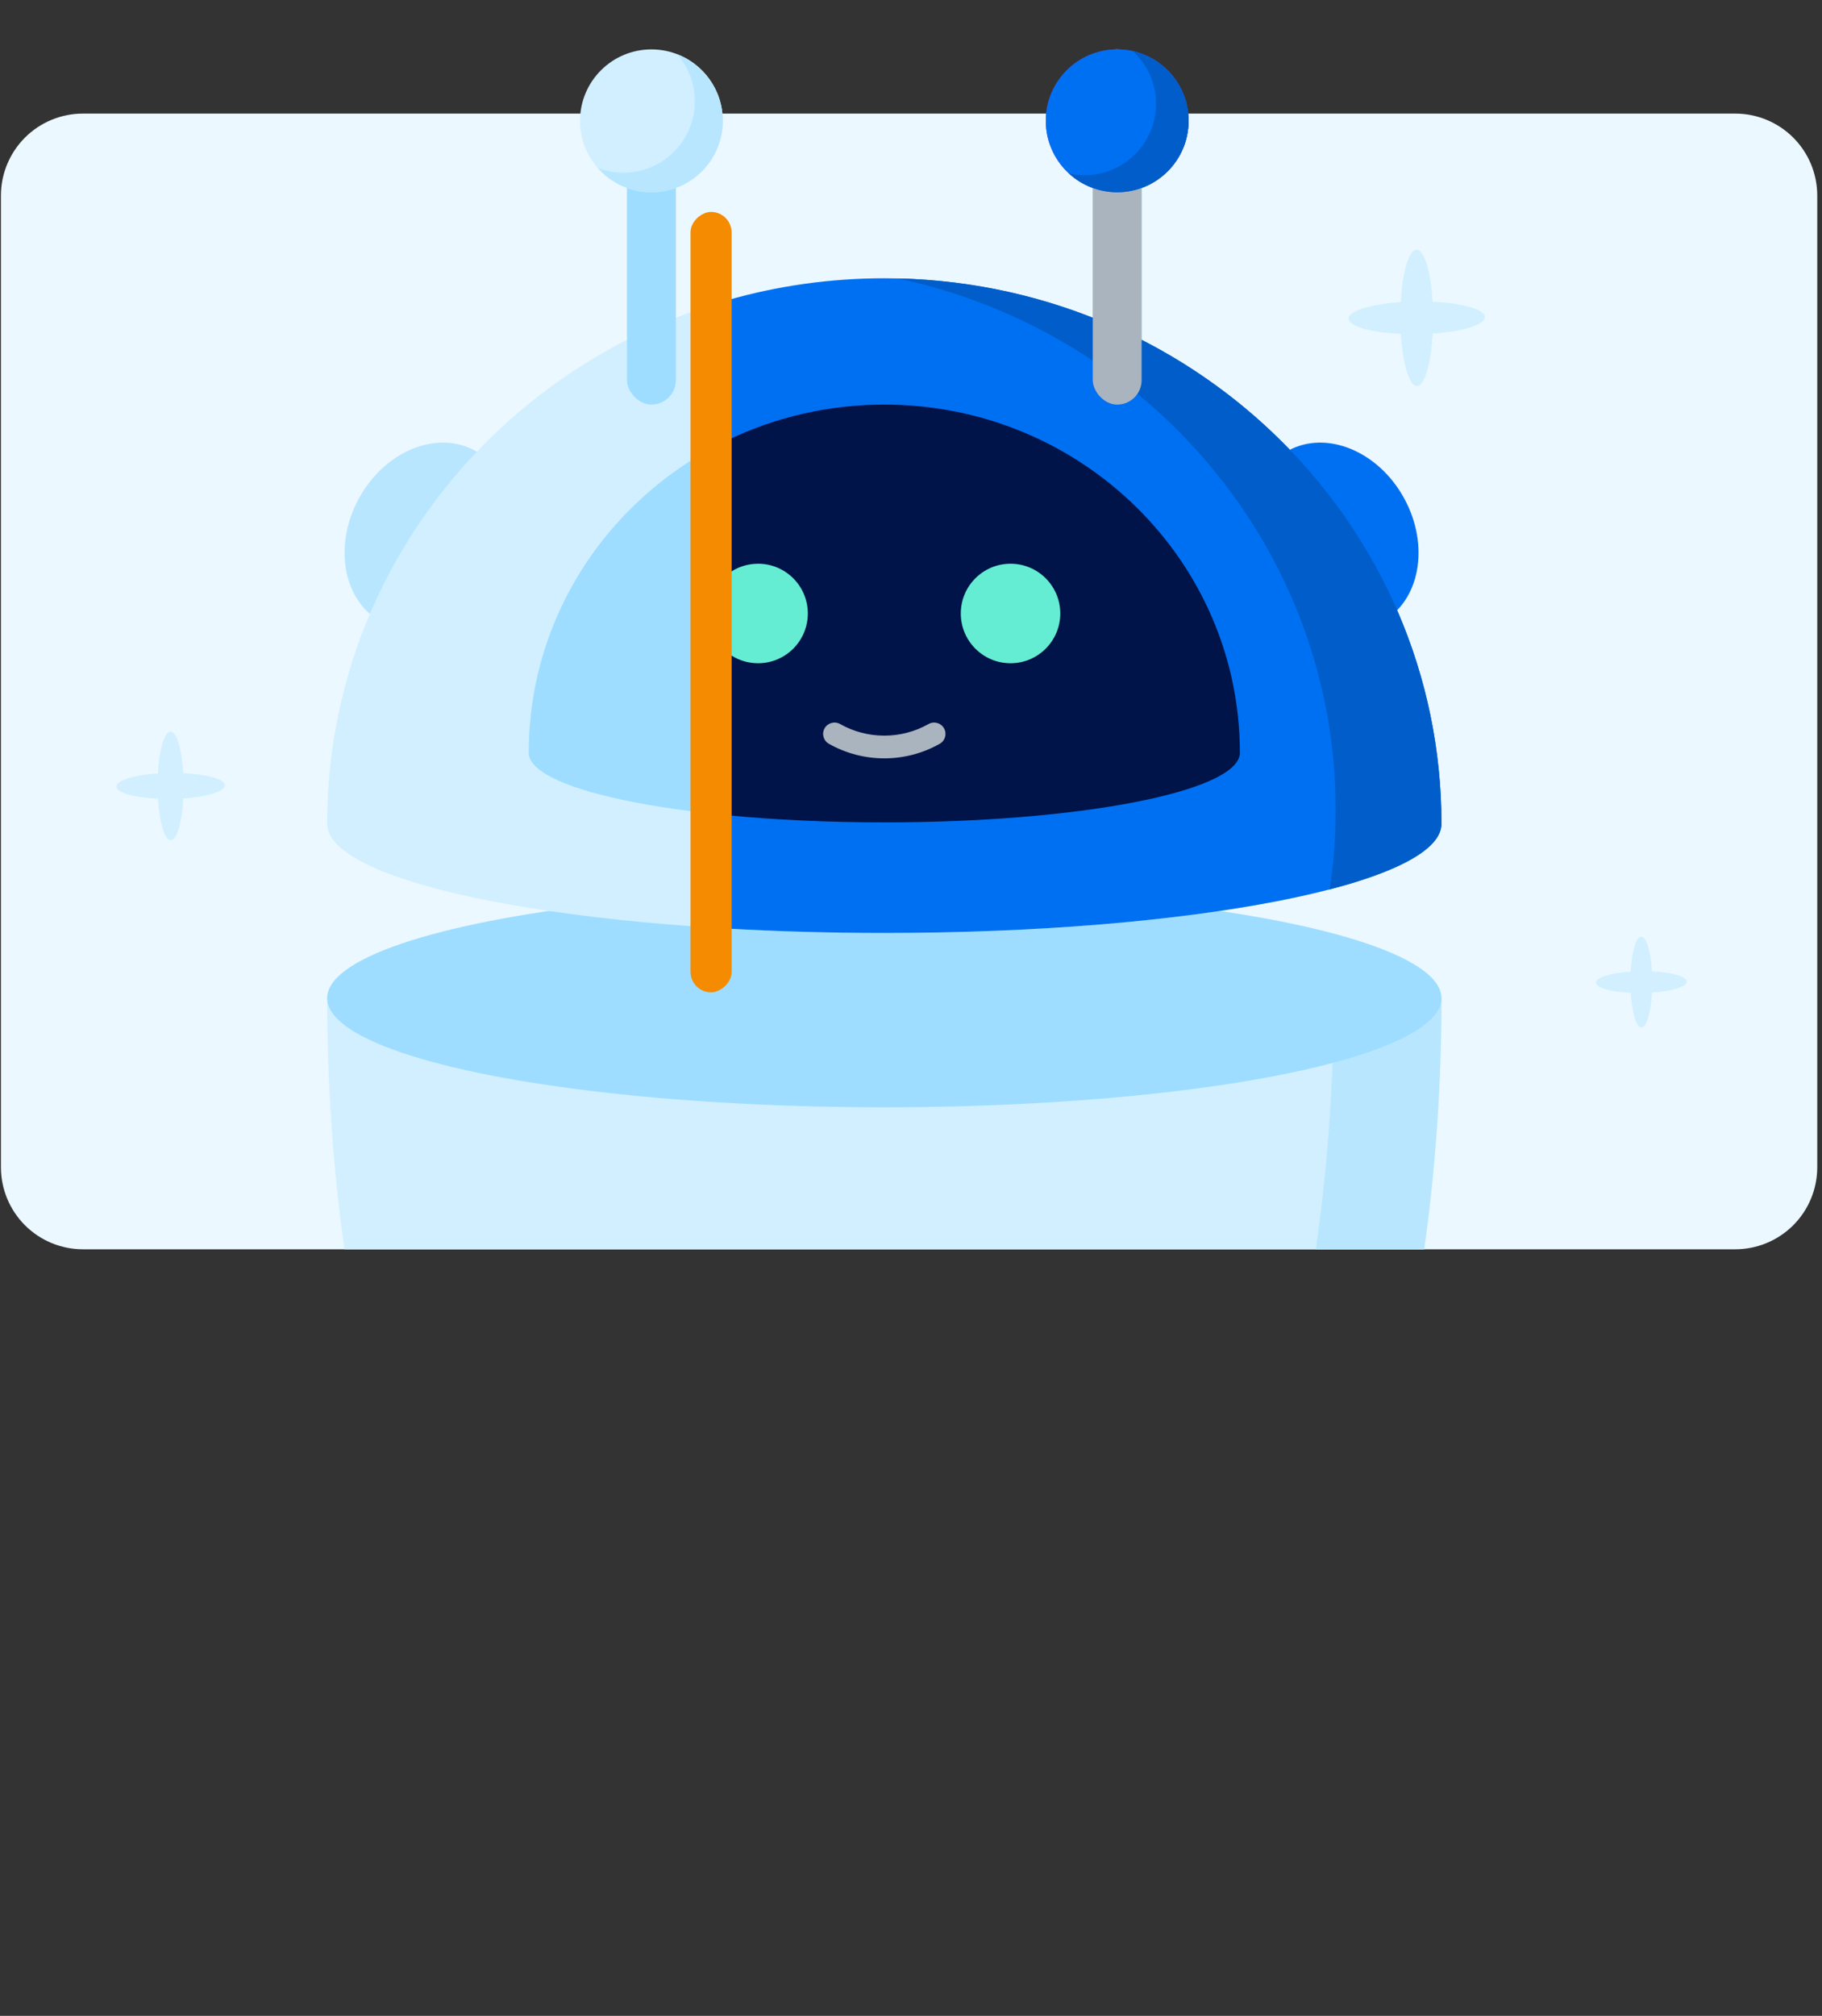 <svg width="321" height="355" viewBox="0 0 321 355" fill="none" xmlns="http://www.w3.org/2000/svg">
<rect x="0" y="0" width="321" height="355" fill="#333333" stroke="none"/>
<path d="M305.711 20.006H14.617C12.72 20.004 10.841 20.376 9.087 21.101C7.334 21.826 5.74 22.89 4.398 24.23C3.056 25.572 1.991 27.164 1.265 28.917C0.538 30.67 0.164 32.548 0.164 34.446V205.553C0.164 209.386 1.687 213.062 4.397 215.773C7.108 218.483 10.784 220.006 14.617 220.006H305.711C309.544 220.006 313.22 218.483 315.931 215.773C318.641 213.062 320.164 209.386 320.164 205.553V34.446C320.164 32.548 319.79 30.67 319.064 28.917C318.337 27.164 317.272 25.572 315.93 24.23C314.588 22.89 312.994 21.826 311.241 21.101C309.487 20.376 307.608 20.004 305.711 20.006Z" fill="#EBF8FF"/>
<path fill-rule="evenodd" clip-rule="evenodd" d="M250.915 220.005C252.9 205.861 253.955 191.04 253.955 175.772V175.771H57.639V175.772C57.639 191.04 58.694 205.861 60.679 220.005H250.915Z" fill="#D1EFFF"/>
<path fill-rule="evenodd" clip-rule="evenodd" d="M250.915 220.005C252.9 205.861 253.955 191.04 253.955 175.772V175.771H235.008C234.962 191.047 233.86 205.868 231.828 220.005H250.915Z" fill="#B8E6FF"/>
<ellipse cx="155.798" cy="175.772" rx="98.158" ry="19.223" fill="#9EDDFF"/>
<ellipse cx="13.908" cy="17.191" rx="13.908" ry="17.191" transform="matrix(-0.878 -0.479 -0.479 0.878 95.883 86.014)" fill="#B8E6FF"/>
<path fill-rule="evenodd" clip-rule="evenodd" d="M57.639 145.074H57.639C57.639 92.018 101.586 49.008 155.798 49.008C210.001 49.008 253.944 92.006 253.956 145.052C253.956 145.059 253.956 145.067 253.956 145.074C253.956 155.69 210.009 164.297 155.798 164.297C101.586 164.297 57.639 155.69 57.639 145.074C57.639 145.074 57.639 145.074 57.639 145.074Z" fill="#D1EFFF"/>
<path fill-rule="evenodd" clip-rule="evenodd" d="M218.442 132.558C218.442 132.65 218.442 132.741 218.441 132.832H218.426C217.683 139.481 189.928 144.826 155.798 144.826C121.668 144.826 93.912 139.481 93.17 132.832H93.156C93.155 132.758 93.155 132.685 93.155 132.611C93.154 132.594 93.154 132.576 93.154 132.558C93.154 132.541 93.154 132.523 93.155 132.505C93.184 98.67 121.219 71.25 155.798 71.25C190.395 71.25 218.442 98.699 218.442 132.558Z" fill="#9EDDFF"/>
<rect x="110.463" y="13.424" width="8.608" height="57.826" rx="4.304" fill="#9EDDFF"/>
<rect x="192.524" y="8.699" width="8.608" height="62.55" rx="4.304" fill="#9EDDFF"/>
<circle cx="114.767" cy="21.277" r="12.578" fill="#D1EFFF"/>
<path fill-rule="evenodd" clip-rule="evenodd" d="M109.843 30.416C116.79 30.416 122.421 24.784 122.421 17.838C122.421 14.658 121.241 11.754 119.295 9.539C124.004 11.357 127.345 15.927 127.345 21.277C127.345 28.224 121.713 33.855 114.767 33.855C111 33.855 107.62 32.199 105.314 29.576C106.72 30.118 108.247 30.416 109.843 30.416Z" fill="#B8E6FF"/>
<circle cx="196.828" cy="21.277" r="12.578" fill="#5D36FF"/>
<circle cx="133.559" cy="108.037" r="8.763" fill="white"/>
<circle cx="178.036" cy="108.037" r="8.763" fill="#64EDD2"/>
<line x1="146.816" y1="131.447" x2="164.779" y2="131.447" stroke="#A9B4BE" stroke-width="3.594" stroke-linecap="round"/>
<ellipse cx="235.191" cy="94.446" rx="13.908" ry="17.191" transform="rotate(-28.61 235.191 94.446)" fill="#0070F2"/>
<path fill-rule="evenodd" clip-rule="evenodd" d="M128.245 163.529V52.844C136.986 50.347 146.232 49.008 155.797 49.008C210.001 49.008 253.943 92.006 253.955 145.052L253.955 145.074C253.955 155.69 210.008 164.297 155.797 164.297C146.232 164.297 136.986 164.029 128.245 163.529Z" fill="#0070F2"/>
<path fill-rule="evenodd" clip-rule="evenodd" d="M234.27 156.623C234.959 152.044 235.316 147.359 235.316 142.593C235.316 96.75 202.297 58.431 158.196 49.035C211.291 50.282 253.943 92.79 253.955 145.051L253.955 145.073C253.955 149.408 246.629 153.407 234.27 156.623Z" fill="#005DC9"/>
<path fill-rule="evenodd" clip-rule="evenodd" d="M128.245 143.579V77.484C136.56 73.492 145.912 71.25 155.798 71.25C190.395 71.25 218.442 98.699 218.442 132.558C218.442 132.65 218.442 132.741 218.441 132.832H218.426C217.683 139.481 189.928 144.826 155.798 144.826C145.911 144.826 136.56 144.377 128.245 143.579Z" fill="#00144A"/>
<rect x="192.524" y="13.424" width="8.608" height="57.826" rx="4.304" fill="#A9B4BE"/>
<circle cx="196.828" cy="21.277" r="12.578" fill="#0070F2"/>
<path fill-rule="evenodd" clip-rule="evenodd" d="M191.09 30.856C198.037 30.856 203.668 25.225 203.668 18.278C203.668 14.607 202.095 11.303 199.587 9.004C205.206 10.262 209.406 15.28 209.406 21.278C209.406 28.225 203.774 33.856 196.828 33.856C193.552 33.856 190.569 32.604 188.331 30.553C189.219 30.751 190.142 30.856 191.09 30.856Z" fill="#005DC9"/>
<path fill-rule="evenodd" clip-rule="evenodd" d="M128.245 115.006V101.067C129.719 99.942 131.561 99.273 133.558 99.273C138.398 99.273 142.322 103.197 142.322 108.037C142.322 112.877 138.398 116.8 133.558 116.8C131.561 116.8 129.719 116.132 128.245 115.006Z" fill="#64EDD2"/>
<circle cx="178.036" cy="108.037" r="8.763" fill="#64EDD2"/>
<path fill-rule="evenodd" clip-rule="evenodd" d="M145.277 128.262C145.82 127.3 147.04 126.96 148.002 127.503C152.84 130.233 158.754 130.233 163.593 127.503C164.555 126.96 165.774 127.3 166.317 128.262C166.86 129.224 166.52 130.444 165.558 130.986C159.5 134.405 152.095 134.405 146.036 130.986C145.074 130.444 144.734 129.224 145.277 128.262Z" fill="#A9B4BE"/>
<rect x="121.652" y="174.754" width="137.435" height="7.245" rx="3.622" transform="rotate(-90 121.652 174.754)" fill="#F58B00"/>
<path d="M39.614 138.298C39.614 137.217 36.475 136.351 32.28 136.155C32.041 131.966 31.117 128.851 30.036 128.854C28.954 128.856 28.055 131.995 27.825 136.205C23.619 136.493 20.491 137.433 20.506 138.517C20.52 139.6 23.645 140.466 27.839 140.66C28.091 144.849 29.002 147.964 30.081 147.961C31.16 147.959 32.065 144.82 32.295 140.61C36.501 140.322 39.626 139.382 39.614 138.298Z" fill="#D1EFFF"/>
<path d="M297.169 172.858C297.169 171.952 294.54 171.228 291.028 171.063C290.828 167.555 290.054 164.947 289.149 164.949C288.243 164.951 287.49 167.579 287.297 171.105C283.775 171.346 281.157 172.133 281.169 173.041C281.181 173.948 283.798 174.673 287.31 174.836C287.52 178.343 288.283 180.951 289.187 180.949C290.091 180.947 290.848 178.319 291.04 174.793C294.562 174.552 297.179 173.765 297.169 172.858Z" fill="#D1EFFF"/>
<path d="M261.602 55.836C261.602 54.477 257.66 53.39 252.392 53.143C252.09 47.882 250.931 43.97 249.572 43.973C248.214 43.976 247.084 47.918 246.795 53.206C241.512 53.568 237.585 54.748 237.603 56.11C237.621 57.471 241.545 58.558 246.813 58.802C247.13 64.064 248.274 67.976 249.63 67.973C250.985 67.97 252.121 64.027 252.41 58.739C257.693 58.377 261.618 57.197 261.602 55.836Z" fill="#D1EFFF"/>
</svg>
